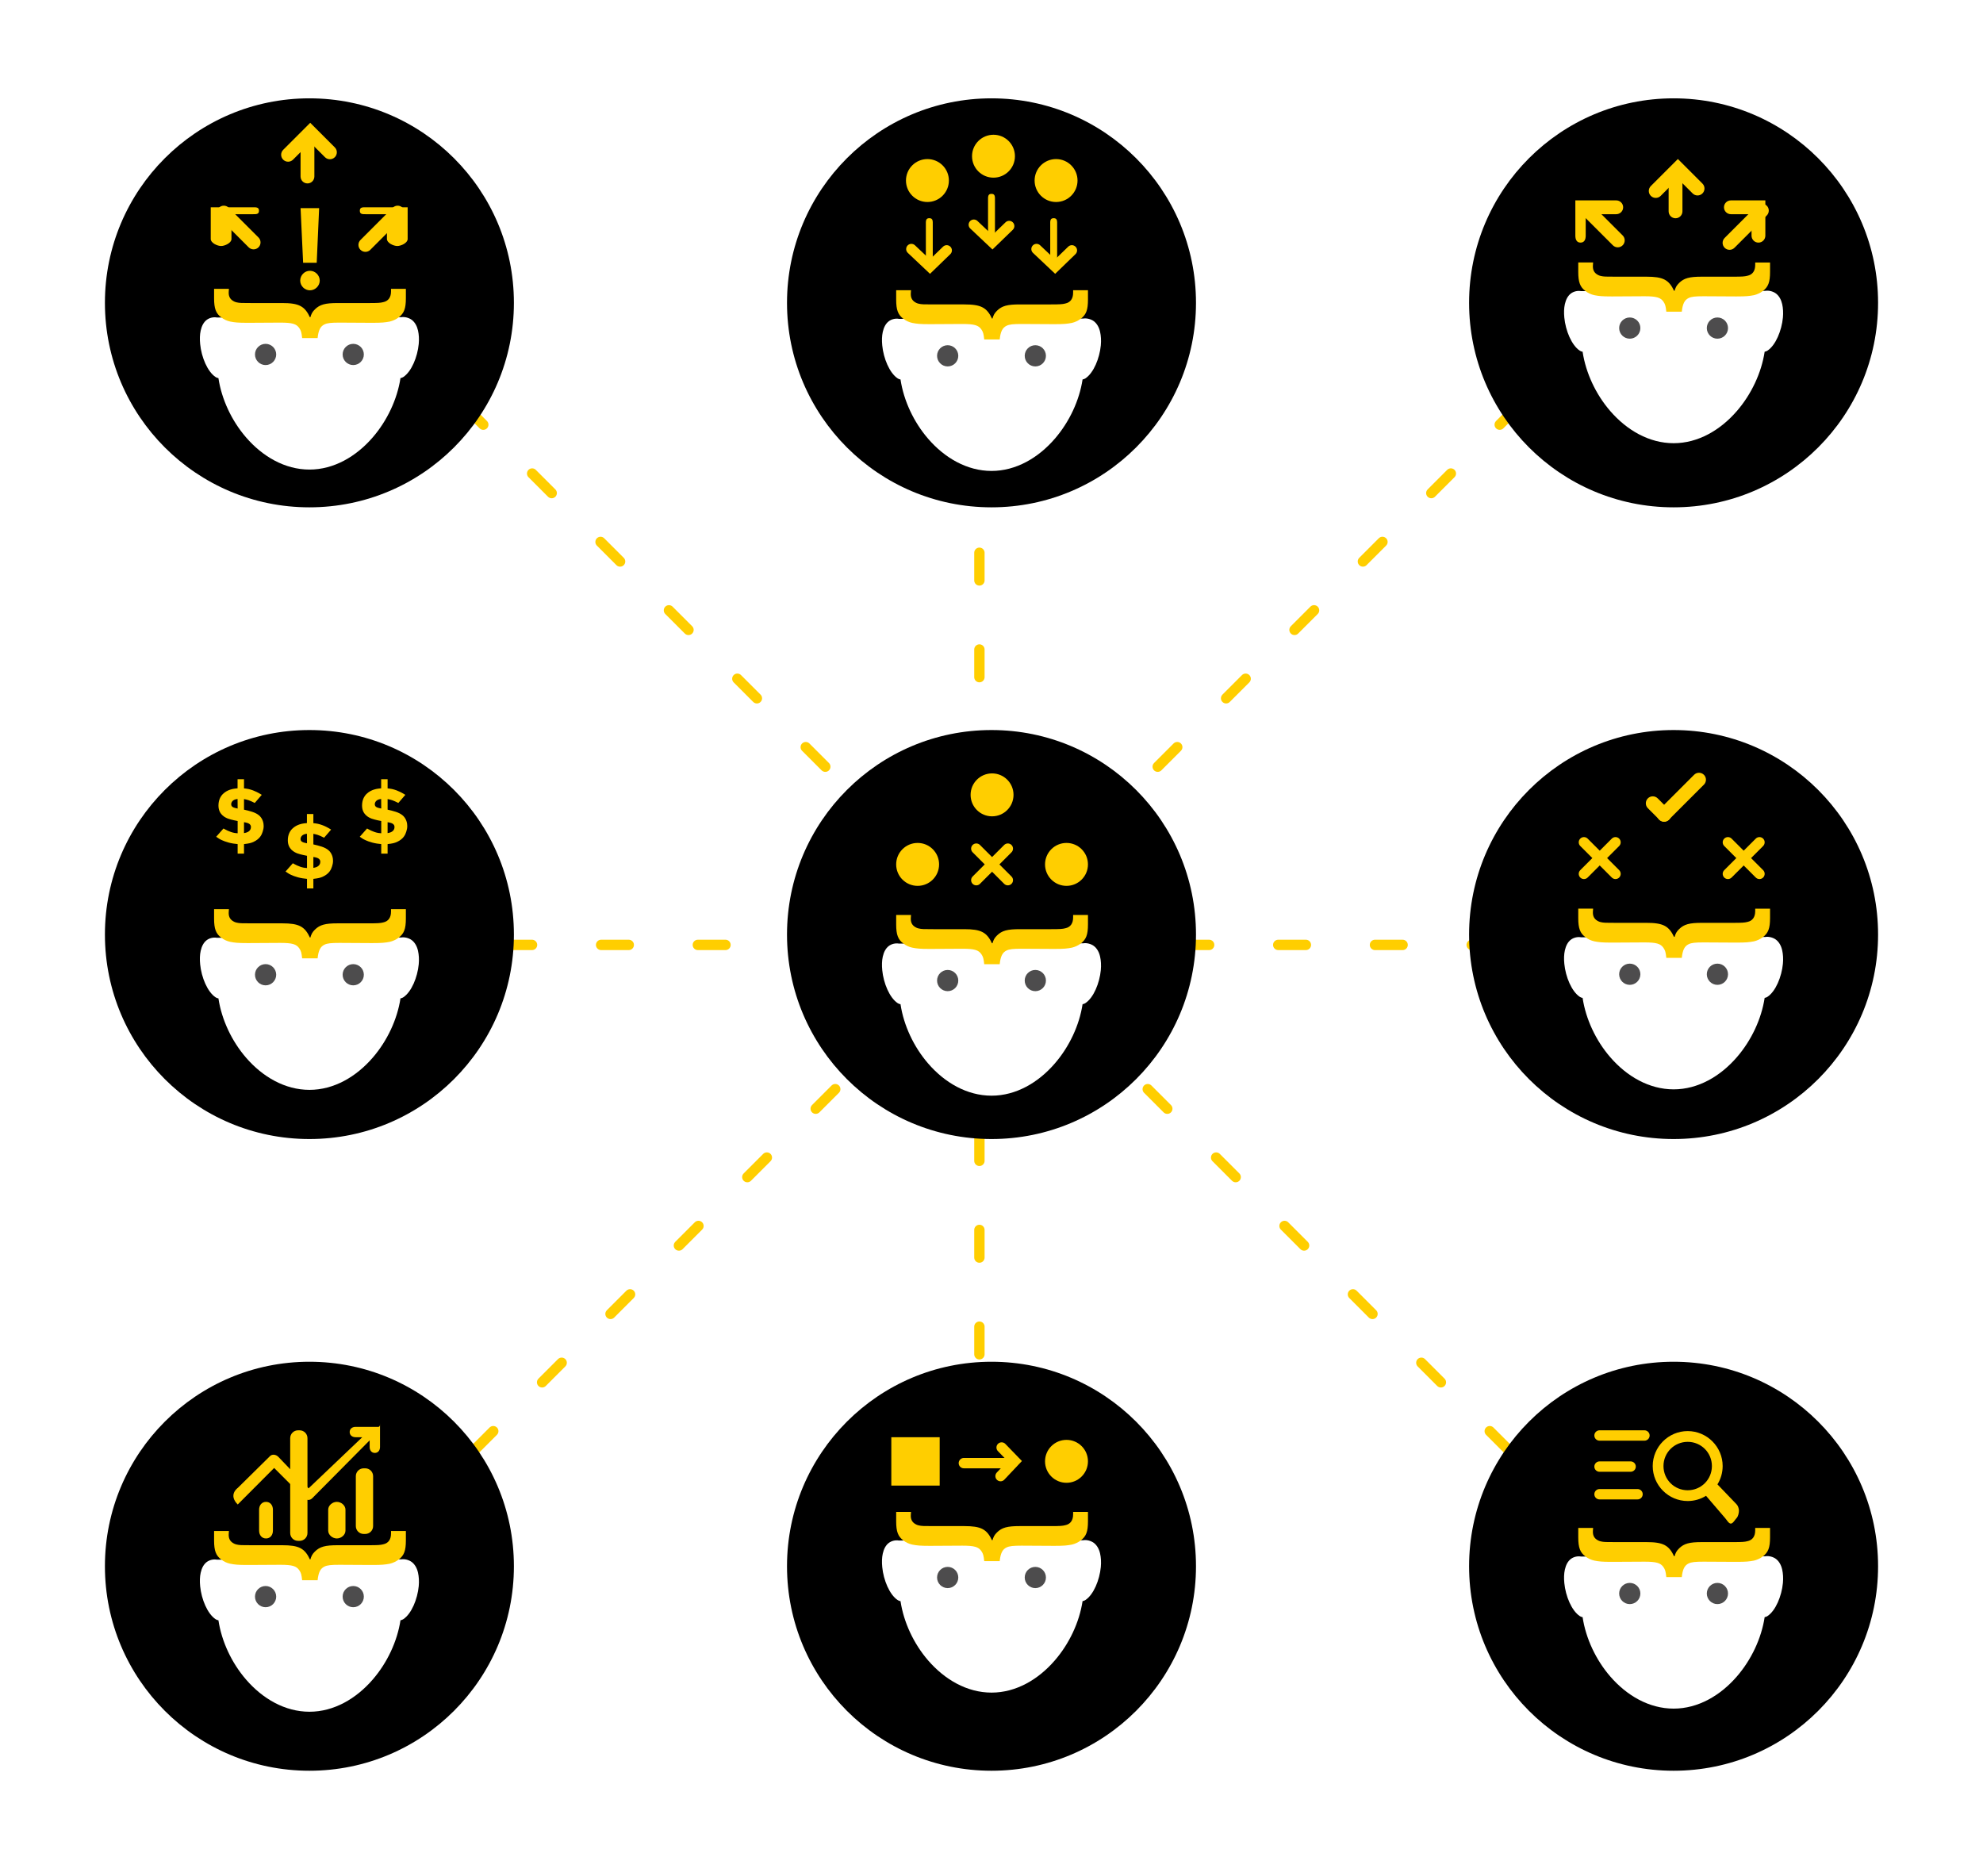 <?xml version="1.0" encoding="utf-8"?>
<!-- Generator: Adobe Illustrator 16.0.0, SVG Export Plug-In . SVG Version: 6.00 Build 0)  -->
<!DOCTYPE svg PUBLIC "-//W3C//DTD SVG 1.1//EN" "http://www.w3.org/Graphics/SVG/1.1/DTD/svg11.dtd">
<svg version="1.1" xmlns="http://www.w3.org/2000/svg" xmlns:xlink="http://www.w3.org/1999/xlink" x="0px" y="0px" width="574px"
	 height="543px" viewBox="0 0 574 543" enable-background="new 0 0 574 543" xml:space="preserve">
<g id="Layer_1">
	<g>
		<rect fill="#FFFFFF" width="574" height="543"/>
		<g>
			<rect x="30" y="29" fill="#FFFFFF" width="514" height="483"/>
			<g>
				
					<line fill="none" stroke="#FFCE00" stroke-width="3" stroke-linecap="round" stroke-miterlimit="10" stroke-dasharray="8,20" x1="90" y1="273.5" x2="484" y2="273.5"/>
				
					<line fill="none" stroke="#FFCE00" stroke-width="3" stroke-linecap="round" stroke-miterlimit="10" stroke-dasharray="8,20" x1="283.5" y1="448" x2="283.5" y2="83"/>
				
					<line fill="none" stroke="#FFCE00" stroke-width="3" stroke-linecap="round" stroke-miterlimit="10" stroke-dasharray="8,20" x1="94.639" y1="77.666" x2="479.363" y2="462.389"/>
				
					<line fill="none" stroke="#FFCE00" stroke-width="3" stroke-linecap="round" stroke-miterlimit="10" stroke-dasharray="8,20" x1="479.361" y1="77.663" x2="94.639" y2="462.389"/>
			</g>
			<g>
				<circle cx="89.563" cy="87.654" r="59.192"/>
				<g>
					<g>
						<g>
							<polygon fill="none" points="116.262,91.891 116.262,91.891 116.256,91.891 							"/>
						</g>
						<g>
							<path fill="#FFFFFF" d="M116.112,91.736L116.112,91.736 M62.773,91.897c-1.006-0.185-2.143,0.087-2.941,0.692
								c-0.9,0.684-1.444,1.77-1.739,3.078c-0.265,1.159-0.294,2.521-0.156,3.921c0.365,3.749,2.091,7.96,4.462,9.54
								c0.291,0.197,0.567,0.287,0.824,0.311c0.933,6.164,3.832,12.344,8,17.163c4.781,5.536,11.244,9.313,18.354,9.313
								c7.084,0,13.544-3.794,18.329-9.34c4.17-4.828,7.08-11.006,8.021-17.145c0.259-0.023,0.529-0.113,0.824-0.31
								c2.371-1.582,4.093-5.788,4.454-9.544c0.135-1.396,0.055-2.758-0.209-3.918c-0.295-1.309-0.906-2.395-1.811-3.078
								c-0.797-0.6-2.067-0.947-3.073-0.768L62.773,91.897z"/>
						</g>
					</g>
					<g>
						<g>
							<circle fill="#4D4C4D" cx="102.248" cy="102.596" r="3.07"/>
						</g>
						<g>
							<circle fill="#4D4C4D" cx="76.879" cy="102.596" r="3.07"/>
						</g>
					</g>
					<g>
						<g>
							<path fill="#FFCE00" d="M86.621,94.944c-0.834-1.197-2.028-1.562-5.49-1.562l-9.195,0.053h-0.357
								c-2.686,0-3.641-0.104-4.954-0.363c-0.955-0.209-1.851-0.625-2.567-1.195c-1.552-1.145-2.088-2.548-2.088-5.513v-2.755h4.297
								l-0.061,0.883c-0.059,1.143,0.3,1.872,0.956,2.393c0.419,0.312,0.836,0.52,1.313,0.625c0.896,0.207,1.434,0.207,4.238,0.207
								h8.954c4.896,0,6.566,0.884,8.118,4.263c0.358-1.196,0.598-1.665,1.373-2.442c1.434-1.405,2.985-1.82,6.566-1.82h9.014
								c2.687,0,3.344-0.053,4.18-0.26c1.492-0.313,2.269-1.404,2.269-3.12v-0.728h4.298v2.703c0,3.067-0.537,4.367-2.09,5.564
								c-0.775,0.57-1.672,0.986-2.566,1.195c-1.374,0.259-2.269,0.363-5.015,0.363h-0.298l-9.253-0.053
								c-2.389,0-3.522,0.105-4.357,0.521c-1.194,0.569-1.732,1.715-1.97,3.949h-4.478C87.279,96.244,87.158,95.723,86.621,94.944z"
								/>
						</g>
					</g>
					<g>
						<g>
							<path fill="#FFCE00" d="M86.898,81.223c0-1.547,1.265-2.846,2.81-2.846c1.546,0,2.846,1.299,2.846,2.846
								c0,1.508-1.3,2.809-2.846,2.809C88.163,84.031,86.898,82.73,86.898,81.223z M87.742,76.059l-0.738-15.805h5.373
								l-0.702,15.805H87.742z"/>
						</g>
					</g>
					<g>
						<g>
							<path fill="#FFCE00" d="M64,71.205c-1.111,0-3-0.902-3-2.013V60h11.951c1.111,0,2.014-0.112,2.014,1c0,1.11-0.902,1-2.014,1
								H67v7.192C67,70.303,65.111,71.205,64,71.205z"/>
						</g>
						<g>
							<path fill="#FFCE00" d="M73.404,72.174c-0.516,0-1.031-0.193-1.424-0.587l-8.617-8.62c-0.786-0.785-0.786-2.059,0-2.845
								c0.785-0.785,2.061-0.785,2.846,0l8.618,8.617c0.786,0.786,0.786,2.062,0,2.848C74.434,71.98,73.919,72.174,73.404,72.174z"
								/>
						</g>
					</g>
					<g>
						<g>
							<path fill="#FFCE00" d="M115,71.205c-1.111,0-3-0.902-3-2.013V62h-5.838c-1.111,0-2.013,0.11-2.013-1
								c0-1.112,0.901-1,2.013-1H118v9.192C118,70.303,116.111,71.205,115,71.205z"/>
						</g>
						<g>
							<path fill="#FFCE00" d="M105.765,72.898c-0.515,0-1.028-0.196-1.423-0.59c-0.785-0.787-0.785-2.061,0-2.846l9.341-9.341
								c0.786-0.785,2.062-0.785,2.846,0c0.786,0.786,0.786,2.06,0,2.845l-9.34,9.342C106.795,72.702,106.28,72.898,105.765,72.898z
								"/>
						</g>
					</g>
					<g>
						<g>
							<path fill="#FFCE00" d="M83.394,46.805c-0.515,0-1.03-0.197-1.424-0.589c-0.784-0.786-0.784-2.062,0.001-2.847l7.828-7.826
								l7.115,7.115c0.786,0.785,0.786,2.059,0,2.846c-0.785,0.787-2.061,0.787-2.846,0l-4.27-4.27l-4.982,4.981
								C84.424,46.607,83.908,46.805,83.394,46.805z"/>
						</g>
						<g>
							<path fill="#FFCE00" d="M89,53.091c-1.111,0-2-0.901-2-2.014V40.008c0-1.112,0.889-2.014,2-2.014s2,0.901,2,2.014v11.069
								C91,52.189,90.111,53.091,89,53.091z"/>
						</g>
					</g>
				</g>
			</g>
			<g>
				<circle cx="484.437" cy="87.654" r="59.192"/>
				<g>
					<g>
						<g>
							<polygon fill="none" points="511.135,84.256 511.135,84.256 511.13,84.256 							"/>
						</g>
						<g>
							<path fill="#FFFFFF" d="M510.986,84.102L510.986,84.102 M457.648,84.264c-1.008-0.186-2.145,0.087-2.942,0.691
								c-0.9,0.684-1.444,1.77-1.739,3.078c-0.266,1.161-0.293,2.521-0.157,3.919c0.367,3.751,2.094,7.962,4.464,9.544
								c0.289,0.195,0.565,0.285,0.824,0.309c0.931,6.164,3.831,12.346,7.999,17.164c4.78,5.535,11.245,9.314,18.355,9.314
								c7.084,0,13.544-3.795,18.328-9.342c4.17-4.828,7.08-11.004,8.02-17.145c0.26-0.023,0.531-0.115,0.825-0.312
								c2.371-1.579,4.092-5.786,4.454-9.54c0.135-1.399,0.054-2.758-0.209-3.92c-0.295-1.309-0.906-2.395-1.81-3.077
								c-0.798-0.601-2.067-0.946-3.074-0.769L457.648,84.264z"/>
						</g>
					</g>
					<g>
						<g>
							<path fill="#4D4C4D" d="M497.122,91.893c-1.696,0-3.068,1.373-3.068,3.068c0,1.698,1.372,3.07,3.068,3.07
								s3.07-1.372,3.07-3.07C500.192,93.266,498.818,91.893,497.122,91.893z"/>
						</g>
						<g>
							<path fill="#4D4C4D" d="M471.753,91.893c-1.696,0-3.071,1.373-3.071,3.068c0,1.698,1.375,3.07,3.071,3.07
								c1.693,0,3.07-1.372,3.07-3.07C474.823,93.266,473.446,91.893,471.753,91.893z"/>
						</g>
					</g>
					<g>
						<g>
							<path fill="#FFCE00" d="M481.496,87.309c-0.835-1.195-2.029-1.559-5.491-1.559l-9.194,0.052h-0.357
								c-2.686,0-3.643-0.104-4.954-0.363c-0.957-0.21-1.851-0.624-2.567-1.196c-1.552-1.144-2.09-2.547-2.09-5.512v-2.756h4.298
								l-0.059,0.885c-0.06,1.143,0.299,1.871,0.954,2.391c0.418,0.312,0.837,0.521,1.314,0.625
								c0.895,0.209,1.432,0.209,4.236,0.209h8.956c4.895,0,6.564,0.882,8.119,4.262c0.357-1.195,0.596-1.664,1.372-2.443
								c1.433-1.404,2.983-1.818,6.565-1.818h9.014c2.688,0,3.345-0.055,4.181-0.262c1.491-0.312,2.268-1.405,2.268-3.119v-0.729
								h4.297v2.705c0,3.066-0.536,4.365-2.088,5.562c-0.777,0.572-1.671,0.986-2.567,1.196c-1.373,0.259-2.269,0.363-5.015,0.363
								h-0.297l-9.254-0.052c-2.389,0-3.522,0.104-4.357,0.519c-1.193,0.571-1.731,1.716-1.971,3.951h-4.478
								C482.153,88.609,482.032,88.09,481.496,87.309z"/>
						</g>
					</g>
					<g>
						<g>
							<path fill="#FFCE00" d="M457.5,70.223c-1.111,0-1.5-0.902-1.5-2.014V58h11.826c1.111,0,2.013,0.887,2.013,2
								c0,1.109-0.901,2-2.013,2H459v6.209C459,69.32,458.612,70.223,457.5,70.223z"/>
						</g>
						<g>
							<path fill="#FFCE00" d="M468.278,71.587c-0.516,0-1.032-0.196-1.423-0.59l-8.618-8.618c-0.787-0.787-0.787-2.061,0-2.847
								c0.786-0.786,2.061-0.786,2.846,0l8.617,8.617c0.786,0.786,0.786,2.062,0,2.848
								C469.308,71.391,468.793,71.587,468.278,71.587z"/>
						</g>
					</g>
					<g>
						<g>
							<path fill="#FFCE00" d="M509,70.223c-1.113,0-2-0.902-2-2.014V62h-5.964c-1.111,0-2.014-0.891-2.014-2
								c0-1.113,0.902-2,2.014-2H511v10.209C511,69.32,510.111,70.223,509,70.223z"/>
						</g>
						<g>
							<path fill="#FFCE00" d="M500.64,72.309c-0.516,0-1.03-0.196-1.424-0.59c-0.786-0.787-0.786-2.06,0-2.846l9.34-9.341
								c0.787-0.786,2.062-0.786,2.848,0c0.786,0.786,0.786,2.06,0,2.847l-9.341,9.34C501.669,72.112,501.154,72.309,500.64,72.309z
								"/>
						</g>
					</g>
					<g>
						<g>
							<path fill="#FFCE00" d="M479.274,57.285c-0.514,0-1.03-0.194-1.424-0.588c-0.786-0.787-0.786-2.061,0-2.848l7.828-7.826
								l7.116,7.115c0.787,0.785,0.787,2.061,0,2.847c-0.786,0.786-2.061,0.786-2.846,0l-4.271-4.269l-4.98,4.98
								C480.305,57.091,479.789,57.285,479.274,57.285z"/>
						</g>
						<g>
							<path fill="#FFCE00" d="M485,63.176c-1.111,0-2-0.9-2-2.014V50.094c0-1.112,0.889-2.014,2-2.014s2,0.901,2,2.014v11.068
								C487,62.275,486.111,63.176,485,63.176z"/>
						</g>
					</g>
				</g>
			</g>
			<g>
				<g>
					<circle cx="287" cy="87.654" r="59.192"/>
				</g>
				<g>
					<g>
						<circle fill="#FFCE00" cx="268.454" cy="52.257" r="6.212"/>
					</g>
					<g>
						<circle fill="#FFCE00" cx="287.575" cy="45.213" r="6.211"/>
					</g>
					<g>
						<circle fill="#FFCE00" cx="305.69" cy="52.257" r="6.213"/>
					</g>
					<g>
						<g>
							<polygon fill="none" points="313.699,92.283 313.699,92.283 313.692,92.283 							"/>
						</g>
						<g>
							<path fill="#FFFFFF" d="M313.55,92.131L313.55,92.131 M260.211,92.293c-1.007-0.186-2.144,0.085-2.941,0.692
								c-0.901,0.683-1.445,1.769-1.74,3.077c-0.264,1.159-0.293,2.521-0.156,3.92c0.365,3.75,2.092,7.959,4.462,9.54
								c0.291,0.196,0.567,0.288,0.825,0.312c0.932,6.162,3.831,12.343,7.999,17.164c4.781,5.535,11.245,9.312,18.356,9.312
								c7.084,0,13.543-3.794,18.327-9.341c4.171-4.827,7.08-11.003,8.021-17.145c0.259-0.024,0.528-0.113,0.823-0.31
								c2.371-1.581,4.093-5.787,4.455-9.541c0.134-1.4,0.055-2.76-0.211-3.92c-0.294-1.309-0.903-2.395-1.809-3.08
								c-0.797-0.6-2.068-0.945-3.073-0.768L260.211,92.293z"/>
						</g>
					</g>
					<g>
						<g>
							<circle fill="#4D4C4D" cx="299.686" cy="102.991" r="3.07"/>
						</g>
						<g>
							<path fill="#4D4C4D" d="M274.316,99.921c-1.697,0-3.072,1.376-3.072,3.07c0,1.696,1.375,3.069,3.072,3.069
								c1.693,0,3.069-1.373,3.069-3.069C277.386,101.297,276.01,99.921,274.316,99.921z"/>
						</g>
					</g>
					<g>
						<g>
							<path fill="#FFCE00" d="M284.059,95.338c-0.835-1.195-2.028-1.561-5.492-1.561l-9.191,0.052h-0.358
								c-2.687,0-3.643-0.103-4.955-0.363c-0.955-0.208-1.851-0.625-2.567-1.194c-1.551-1.146-2.089-2.549-2.089-5.512v-2.755h4.298
								l-0.061,0.884c-0.059,1.143,0.3,1.871,0.955,2.392c0.419,0.309,0.837,0.521,1.314,0.622c0.896,0.209,1.434,0.209,4.238,0.209
								h8.954c4.896,0,6.566,0.883,8.118,4.263c0.358-1.196,0.597-1.663,1.373-2.442c1.433-1.404,2.984-1.82,6.566-1.82h9.015
								c2.686,0,3.342-0.053,4.18-0.261c1.49-0.312,2.268-1.403,2.268-3.119v-0.727h4.298v2.703c0,3.066-0.537,4.366-2.089,5.563
								c-0.778,0.569-1.672,0.986-2.567,1.194c-1.372,0.261-2.27,0.363-5.016,0.363h-0.297l-9.254-0.052
								c-2.389,0-3.521,0.106-4.357,0.52c-1.193,0.572-1.732,1.717-1.97,3.953h-4.478C284.716,96.639,284.596,96.117,284.059,95.338
								z"/>
						</g>
					</g>
					<g>
						<g>
							<path fill="#FFCE00" d="M287,70.197c-1.111,0-1-0.898-1-2.01V58.121c0-1.11-0.111-2.012,1-2.012s1,0.901,1,2.012v10.066
								C288,69.299,288.111,70.197,287,70.197z"/>
						</g>
						<g>
							<path fill="#FFCE00" d="M287.279,72.213l-6.428-6.068c-0.607-0.572-0.635-1.528-0.062-2.135
								c0.573-0.602,1.526-0.632,2.134-0.061l4.328,4.087l3.811-3.69c0.597-0.58,1.554-0.566,2.135,0.034
								c0.58,0.599,0.564,1.554-0.034,2.134L287.279,72.213z"/>
						</g>
					</g>
					<g>
						<g>
							<path fill="#FFCE00" d="M269,77.244c-1.111,0-1-0.902-1-2.014V65.168c0-1.113-0.111-2.014,1-2.014s1,0.9,1,2.014V75.23
								C270,76.342,270.111,77.244,269,77.244z"/>
						</g>
						<g>
							<path fill="#FFCE00" d="M269.201,79.258l-6.43-6.068c-0.607-0.572-0.633-1.527-0.062-2.134s1.527-0.634,2.134-0.062
								l4.33,4.088l3.808-3.691c0.599-0.582,1.555-0.568,2.136,0.033c0.58,0.599,0.564,1.555-0.033,2.135L269.201,79.258z"/>
						</g>
					</g>
					<g>
						<g>
							<path fill="#FFCE00" d="M305,77.244c-1.111,0-1-0.902-1-2.014V65.168c0-1.113-0.111-2.014,1-2.014s1,0.9,1,2.014V75.23
								C306,76.342,306.111,77.244,305,77.244z"/>
						</g>
						<g>
							<path fill="#FFCE00" d="M305.43,79.258l-6.429-6.068c-0.606-0.572-0.632-1.527-0.062-2.134
								c0.573-0.606,1.527-0.634,2.134-0.062l4.329,4.088l3.81-3.691c0.599-0.582,1.554-0.568,2.135,0.033
								c0.581,0.599,0.565,1.555-0.033,2.135L305.43,79.258z"/>
						</g>
					</g>
				</g>
			</g>
			<g>
				<circle cx="89.563" cy="453.346" r="59.192"/>
				<g>
					<g>
						<polygon fill="none" points="116.262,451.432 116.262,451.432 116.257,451.432 						"/>
						<path fill="#FFFFFF" d="M116.112,451.279L116.112,451.279 M62.773,451.439c-1.006-0.184-2.143,0.087-2.94,0.691
							c-0.9,0.686-1.444,1.77-1.739,3.08c-0.266,1.158-0.295,2.518-0.157,3.92c0.366,3.748,2.091,7.959,4.462,9.54
							c0.291,0.196,0.567,0.286,0.825,0.31c0.933,6.164,3.831,12.345,7.999,17.164c4.781,5.535,11.244,9.314,18.355,9.314
							c7.084,0,13.543-3.795,18.328-9.342c4.17-4.828,7.08-11.004,8.021-17.144c0.259-0.024,0.529-0.116,0.824-0.31
							c2.371-1.582,4.092-5.789,4.454-9.543c0.134-1.399,0.054-2.758-0.21-3.92c-0.295-1.309-0.905-2.395-1.811-3.077
							c-0.797-0.601-2.066-0.948-3.073-0.769L62.773,451.439z"/>
					</g>
					<g>
						<path fill="#4D4C4D" d="M102.248,459.068c-1.695,0-3.068,1.374-3.068,3.071c0,1.692,1.373,3.067,3.068,3.067
							c1.697,0,3.07-1.375,3.07-3.067C105.318,460.442,103.945,459.068,102.248,459.068z"/>
						<path fill="#4D4C4D" d="M76.879,459.068c-1.695,0-3.07,1.374-3.07,3.071c0,1.692,1.375,3.067,3.07,3.067
							s3.069-1.375,3.069-3.067C79.948,460.442,78.574,459.068,76.879,459.068z"/>
					</g>
					<g>
						<path fill="#FFCE00" d="M86.621,454.486c-0.834-1.197-2.027-1.561-5.49-1.561l-9.194,0.052h-0.357
							c-2.687,0-3.642-0.104-4.954-0.363c-0.955-0.209-1.852-0.626-2.567-1.196c-1.552-1.144-2.089-2.547-2.089-5.512v-2.756h4.297
							l-0.061,0.884c-0.059,1.144,0.301,1.872,0.957,2.392c0.418,0.312,0.835,0.52,1.313,0.625c0.896,0.208,1.433,0.208,4.237,0.208
							h8.954c4.896,0,6.567,0.882,8.119,4.263c0.358-1.195,0.597-1.665,1.374-2.443c1.432-1.404,2.984-1.819,6.566-1.819h9.014
							c2.686,0,3.342-0.054,4.179-0.263c1.491-0.311,2.268-1.4,2.268-3.119v-0.727h4.298v2.703c0,3.068-0.537,4.367-2.09,5.564
							c-0.775,0.57-1.672,0.987-2.566,1.196c-1.373,0.259-2.269,0.363-5.014,0.363h-0.299l-9.253-0.052
							c-2.388,0-3.522,0.104-4.357,0.519c-1.193,0.571-1.731,1.716-1.97,3.951h-4.478C87.279,455.784,87.159,455.266,86.621,454.486
							z"/>
					</g>
					<g>
						<path fill="#FFCE00" d="M79,443.033c0,1.255-0.746,2.271-2,2.271l0,0c-1.254,0-2-1.017-2-2.271v-6.053
							c0-1.252,0.746-2.27,2-2.27l0,0c1.254,0,2,1.018,2,2.27V443.033z"/>
						<path fill="#FFCE00" d="M100,443.033c0,1.255-1.246,2.271-2.5,2.271l0,0c-1.254,0-2.5-1.017-2.5-2.271v-6.053
							c0-1.252,1.246-2.27,2.5-2.27l0,0c1.254,0,2.5,1.018,2.5,2.27V443.033z"/>
						<path fill="#FFCE00" d="M108,441.729c0,1.254-1.016,2.271-2.27,2.271h-0.461c-1.254,0-2.27-1.018-2.27-2.271v-14.457
							c0-1.254,1.016-2.271,2.27-2.271h0.461c1.254,0,2.27,1.018,2.27,2.271V441.729z"/>
						<path fill="#FFCE00" d="M89,443.729c0,1.254-1.017,2.271-2.271,2.271h-0.457c-1.255,0-2.271-1.018-2.271-2.271v-27.457
							c0-1.254,1.017-2.271,2.271-2.271h0.457c1.255,0,2.271,1.018,2.271,2.271V443.729z"/>
					</g>
					<g>
						<path fill="#FFCE00" d="M79.354,424.9l8.759,8.758c0.665,0.665,1.606,0.665,2.272,0L107,416.904v1.941
							c0,0.94,0.56,1.702,1.5,1.702c0.939,0,1.5-0.762,1.5-1.702v-6.621c0-0.625,0.17,0.775-0.457,0.775h-6.622
							c-0.938,0-1.702,0.56-1.702,1.5c0,0.939,0.764,1.5,1.702,1.5h1.942l-15.549,14.801l-8.759-9.136
							c-0.665-0.664-1.743-0.854-2.407-0.188l-9.336,9.21c0,0-2.824,1.96,0,4.784L79.354,424.9z"/>
					</g>
				</g>
			</g>
			<g>
				<circle cx="89.563" cy="270.5" r="59.192"/>
				<g>
					<g>
						<g>
							<polygon fill="none" points="116.262,271.428 116.262,271.428 116.257,271.428 							"/>
						</g>
						<g>
							<path fill="#FFFFFF" d="M116.112,271.273L116.112,271.273 M62.773,271.438c-1.006-0.186-2.143,0.086-2.94,0.691
								c-0.9,0.684-1.444,1.769-1.739,3.078c-0.266,1.16-0.295,2.519-0.157,3.918c0.366,3.752,2.092,7.962,4.462,9.543
								c0.291,0.196,0.567,0.285,0.825,0.311c0.933,6.163,3.832,12.344,7.999,17.164c4.781,5.533,11.244,9.312,18.356,9.312
								c7.084,0,13.542-3.794,18.327-9.342c4.17-4.826,7.08-11.003,8.021-17.145c0.259-0.022,0.529-0.113,0.824-0.311
								c2.371-1.578,4.092-5.785,4.455-9.54c0.133-1.399,0.053-2.759-0.211-3.919c-0.295-1.309-0.905-2.395-1.811-3.079
								c-0.797-0.6-2.066-0.946-3.073-0.769L62.773,271.438z"/>
						</g>
					</g>
					<g>
						<g>
							<circle fill="#4D4C4D" cx="102.249" cy="282.135" r="3.07"/>
						</g>
						<g>
							<circle fill="#4D4C4D" cx="76.879" cy="282.135" r="3.07"/>
						</g>
					</g>
					<g>
						<g>
							<path fill="#FFCE00" d="M86.622,274.482c-0.835-1.196-2.028-1.561-5.491-1.561l-9.193,0.053H71.58
								c-2.688,0-3.643-0.104-4.955-0.364c-0.955-0.209-1.852-0.624-2.567-1.194c-1.552-1.145-2.089-2.549-2.089-5.512v-2.756h4.298
								l-0.06,0.885c-0.06,1.143,0.299,1.871,0.955,2.391c0.418,0.311,0.835,0.521,1.313,0.623c0.896,0.21,1.433,0.21,4.237,0.21
								h8.955c4.895,0,6.566,0.881,8.118,4.261c0.358-1.194,0.597-1.664,1.374-2.441c1.432-1.405,2.984-1.819,6.566-1.819h9.014
								c2.686,0,3.343-0.056,4.179-0.263c1.491-0.312,2.268-1.404,2.268-3.117v-0.729h4.298v2.703c0,3.068-0.537,4.367-2.089,5.564
								c-0.776,0.57-1.671,0.985-2.567,1.194c-1.372,0.261-2.268,0.364-5.014,0.364h-0.299l-9.253-0.053
								c-2.388,0-3.521,0.105-4.357,0.52c-1.193,0.572-1.731,1.715-1.97,3.951h-4.477C87.279,275.781,87.16,275.262,86.622,274.482z
								"/>
						</g>
					</g>
					<g>
						<path fill="#FFCE00" d="M117.607,240.702c-0.277,0.898-0.807,2.144-2.742,3.017c-0.69,0.299-1.243,0.439-2.672,0.6v2.765
							h-1.842v-2.765c-0.438-0.047-0.853-0.09-1.291-0.16c-1.889-0.301-3.34-0.969-3.938-1.312c-0.322-0.186-0.668-0.415-0.99-0.646
							l2.119-2.396c0.438,0.229,1.704,1.015,3.225,1.29c0.276,0.045,0.576,0.067,0.876,0.092v-3.547
							c-0.115-0.024-1.773-0.322-2.787-0.691c-0.83-0.324-2.765-1.197-2.765-3.777c0-3.157,2.28-4.238,3.363-4.605
							c0.968-0.324,1.819-0.346,2.165-0.393v-2.627h1.865v2.648c0.438,0.047,0.876,0.095,1.291,0.184
							c1.865,0.416,3.316,1.362,3.846,1.684l-2.026,2.35c-1.705-0.852-2.027-0.898-3.11-1.128v3.063
							c0.783,0.182,1.59,0.367,2.351,0.621c1.773,0.576,2.487,1.381,2.879,2.164c0.185,0.347,0.46,1.014,0.46,1.959
							C117.883,239.666,117.791,240.149,117.607,240.702z M110.328,231.258c-0.622,0.092-1.175,0.206-1.59,0.762
							c-0.207,0.299-0.253,0.597-0.253,0.736c0,0.092,0,0.299,0.138,0.527c0.23,0.414,0.784,0.555,1.729,0.74L110.328,231.258z
							 M114.037,238.789c-0.347-0.574-1.291-0.713-1.844-0.805v3.154c0.186-0.045,1.199-0.138,1.705-0.828
							c0.276-0.369,0.299-0.737,0.299-0.922C114.197,239.065,114.106,238.906,114.037,238.789z"/>
					</g>
					<g>
						<path fill="#FFCE00" d="M96.121,250.767c-0.277,0.898-0.807,2.144-2.742,3.017c-0.69,0.299-1.244,0.438-2.672,0.6v2.764
							h-1.843v-2.764c-0.438-0.047-0.853-0.092-1.29-0.162c-1.889-0.299-3.34-0.968-3.938-1.311
							c-0.323-0.186-0.668-0.416-0.989-0.647l2.117-2.395c0.438,0.229,1.705,1.013,3.226,1.289c0.276,0.046,0.575,0.069,0.875,0.093
							v-3.547c-0.114-0.023-1.772-0.324-2.786-0.691c-0.83-0.323-2.766-1.198-2.766-3.777c0-3.157,2.281-4.238,3.363-4.607
							c0.969-0.323,1.82-0.348,2.166-0.392v-2.627h1.865v2.649c0.438,0.046,0.875,0.094,1.289,0.186
							c1.867,0.413,3.318,1.359,3.848,1.682l-2.027,2.348c-1.705-0.852-2.026-0.896-3.109-1.127v3.062
							c0.783,0.185,1.59,0.37,2.35,0.624c1.774,0.576,2.488,1.381,2.88,2.164c0.185,0.346,0.46,1.014,0.46,1.959
							C96.396,249.73,96.305,250.214,96.121,250.767z M88.842,241.322c-0.623,0.09-1.175,0.206-1.59,0.76
							c-0.207,0.299-0.254,0.6-0.254,0.736c0,0.093,0,0.301,0.139,0.531c0.23,0.412,0.783,0.553,1.728,0.736L88.842,241.322z
							 M92.55,248.853c-0.345-0.575-1.29-0.712-1.843-0.804v3.154c0.185-0.046,1.198-0.138,1.705-0.828
							c0.276-0.369,0.3-0.738,0.3-0.922C92.712,249.131,92.619,248.97,92.55,248.853z"/>
					</g>
					<g>
						<path fill="#FFCE00" d="M76.043,240.702c-0.277,0.898-0.807,2.144-2.741,3.017c-0.692,0.299-1.244,0.439-2.673,0.6v2.765
							h-1.843v-2.765c-0.438-0.047-0.851-0.09-1.289-0.16c-1.889-0.301-3.341-0.969-3.938-1.312
							c-0.324-0.186-0.668-0.415-0.99-0.646l2.118-2.396c0.438,0.229,1.704,1.015,3.225,1.29c0.277,0.045,0.577,0.067,0.875,0.092
							v-3.547c-0.114-0.024-1.772-0.322-2.786-0.691c-0.83-0.324-2.766-1.197-2.766-3.777c0-3.157,2.281-4.238,3.365-4.605
							c0.967-0.324,1.818-0.346,2.164-0.393v-2.627h1.865v2.648c0.438,0.047,0.875,0.095,1.291,0.184
							c1.865,0.416,3.316,1.362,3.846,1.684l-2.026,2.35c-1.704-0.852-2.027-0.898-3.11-1.128v3.063
							c0.784,0.182,1.59,0.367,2.35,0.621c1.774,0.576,2.488,1.381,2.881,2.164c0.184,0.347,0.459,1.014,0.459,1.959
							C76.318,239.666,76.228,240.149,76.043,240.702z M68.764,231.258c-0.621,0.092-1.174,0.206-1.589,0.762
							c-0.208,0.299-0.253,0.597-0.253,0.736c0,0.092,0,0.299,0.137,0.527c0.23,0.414,0.783,0.555,1.728,0.74L68.764,231.258z
							 M72.473,238.789c-0.346-0.574-1.29-0.713-1.844-0.805v3.154c0.186-0.045,1.198-0.138,1.705-0.828
							c0.275-0.369,0.3-0.737,0.3-0.922C72.634,239.065,72.542,238.906,72.473,238.789z"/>
					</g>
				</g>
			</g>
			<g>
				<g>
					<circle cx="484.437" cy="270.5" r="59.192"/>
				</g>
				<g>
					<g>
						<g>
							<polygon fill="none" points="511.136,271.287 511.136,271.287 511.13,271.287 							"/>
						</g>
						<g>
							<path fill="#FFFFFF" d="M510.986,271.132L510.986,271.132 M457.648,271.294c-1.008-0.185-2.143,0.087-2.94,0.692
								c-0.9,0.684-1.446,1.77-1.74,3.078c-0.267,1.16-0.294,2.52-0.158,3.92c0.367,3.749,2.094,7.961,4.464,9.54
								c0.289,0.196,0.568,0.288,0.824,0.312c0.931,6.163,3.831,12.342,8.001,17.161c4.779,5.537,11.243,9.314,18.354,9.314
								c7.083,0,13.543-3.793,18.327-9.342c4.171-4.828,7.08-11.004,8.021-17.145c0.262-0.021,0.53-0.113,0.824-0.309
								c2.371-1.58,4.092-5.787,4.454-9.543c0.137-1.398,0.055-2.76-0.208-3.918c-0.294-1.309-0.906-2.395-1.811-3.078
								c-0.798-0.6-2.067-0.949-3.074-0.77L457.648,271.294z"/>
						</g>
					</g>
					<g>
						<g>
							<path fill="#4D4C4D" d="M497.122,278.923c-1.696,0-3.068,1.374-3.068,3.07c0,1.694,1.372,3.07,3.068,3.07
								c1.698,0,3.072-1.376,3.072-3.07C500.194,280.297,498.82,278.923,497.122,278.923z"/>
						</g>
						<g>
							<circle fill="#4D4C4D" cx="471.753" cy="281.993" r="3.07"/>
						</g>
					</g>
					<g>
						<g>
							<path fill="#FFCE00" d="M481.496,274.34c-0.835-1.195-2.027-1.561-5.491-1.561l-9.193,0.052h-0.356
								c-2.688,0-3.645-0.103-4.956-0.364c-0.957-0.207-1.851-0.623-2.567-1.195c-1.552-1.144-2.09-2.549-2.09-5.51v-2.756h4.299
								l-0.06,0.886c-0.06,1.142,0.3,1.87,0.954,2.39c0.418,0.311,0.837,0.52,1.315,0.625c0.894,0.206,1.433,0.206,4.238,0.206
								h8.953c4.896,0,6.567,0.884,8.119,4.263c0.357-1.196,0.596-1.663,1.372-2.443c1.433-1.404,2.986-1.819,6.566-1.819h9.015
								c2.686,0,3.343-0.052,4.179-0.261c1.492-0.312,2.269-1.403,2.269-3.119v-0.727h4.296v2.703c0,3.068-0.536,4.367-2.088,5.562
								c-0.777,0.572-1.671,0.988-2.567,1.195c-1.371,0.262-2.269,0.364-5.015,0.364h-0.297l-9.254-0.052
								c-2.389,0-3.522,0.105-4.357,0.521c-1.192,0.571-1.731,1.716-1.971,3.952h-4.478
								C482.153,275.64,482.032,275.119,481.496,274.34z"/>
						</g>
					</g>
					<g>
						<g>
							<path fill="#FFCE00" d="M509.293,254.441c-0.386,0-0.773-0.146-1.068-0.441l-9.127-9.127c-0.592-0.59-0.592-1.547,0-2.137
								c0.589-0.59,1.544-0.59,2.134,0l9.128,9.129c0.59,0.59,0.59,1.545,0,2.135C510.064,254.296,509.68,254.441,509.293,254.441z"
								/>
						</g>
						<g>
							<path fill="#FFCE00" d="M500.164,254.441c-0.386,0-0.772-0.146-1.066-0.441c-0.592-0.59-0.592-1.545,0-2.135l9.127-9.129
								c0.589-0.59,1.546-0.59,2.135,0c0.59,0.59,0.59,1.547,0,2.137L501.231,254C500.936,254.296,500.551,254.441,500.164,254.441z
								"/>
						</g>
					</g>
					<g>
						<g>
							<path fill="#FFCE00" d="M467.619,254.441c-0.387,0-0.771-0.146-1.067-0.441l-9.127-9.127c-0.59-0.59-0.59-1.547,0-2.137
								c0.588-0.59,1.544-0.59,2.134,0l9.128,9.129c0.59,0.59,0.59,1.545,0,2.135C468.393,254.296,468.006,254.441,467.619,254.441z
								"/>
						</g>
						<g>
							<path fill="#FFCE00" d="M458.491,254.441c-0.388,0-0.773-0.146-1.066-0.441c-0.59-0.59-0.59-1.545,0-2.135l9.127-9.129
								c0.59-0.59,1.545-0.59,2.135,0s0.59,1.547,0,2.137L459.559,254C459.264,254.296,458.877,254.441,458.491,254.441z"/>
						</g>
					</g>
					<g>
						<g>
							<path fill="#FFCE00" d="M481.731,237.836c-0.517,0-1.03-0.197-1.424-0.59l-3.317-3.315c-0.787-0.785-0.787-2.062,0-2.848
								c0.786-0.786,2.061-0.786,2.846,0l3.316,3.317c0.787,0.786,0.787,2.061,0.002,2.846
								C482.762,237.639,482.245,237.836,481.731,237.836z"/>
						</g>
						<g>
							<path fill="#FFCE00" d="M481.66,237.836c-0.517,0-1.03-0.197-1.424-0.59c-0.786-0.785-0.786-2.06,0-2.846l10.135-10.135
								c0.786-0.787,2.062-0.787,2.848,0s0.786,2.061,0,2.848l-10.137,10.133C482.689,237.639,482.175,237.836,481.66,237.836z"/>
						</g>
					</g>
				</g>
			</g>
			<g>
				<circle cx="484.437" cy="453.346" r="59.192"/>
				<g>
					<g>
						<polygon fill="none" points="511.135,450.529 511.135,450.529 511.13,450.529 						"/>
						<path fill="#FFFFFF" d="M510.986,450.377L510.986,450.377 M457.648,450.537c-1.008-0.186-2.145,0.087-2.942,0.691
							c-0.9,0.684-1.444,1.771-1.739,3.078c-0.263,1.161-0.293,2.521-0.157,3.92c0.367,3.75,2.094,7.961,4.464,9.541
							c0.289,0.197,0.565,0.286,0.824,0.311c0.931,6.164,3.833,12.344,7.999,17.165c4.78,5.533,11.245,9.312,18.356,9.312
							c7.083,0,13.543-3.793,18.327-9.339c4.171-4.829,7.08-11.004,8.02-17.145c0.26-0.024,0.531-0.114,0.825-0.312
							c2.371-1.58,4.092-5.787,4.454-9.54c0.135-1.399,0.054-2.761-0.209-3.921c-0.295-1.309-0.905-2.395-1.81-3.077
							c-0.798-0.601-2.067-0.947-3.074-0.769L457.648,450.537z"/>
					</g>
					<g>
						<circle fill="#4D4C4D" cx="497.122" cy="461.236" r="3.068"/>
						<path fill="#4D4C4D" d="M471.753,458.168c-1.696,0-3.071,1.373-3.071,3.068s1.375,3.068,3.071,3.068
							c1.693,0,3.07-1.373,3.07-3.068S473.446,458.168,471.753,458.168z"/>
					</g>
					<g>
						<path fill="#FFCE00" d="M481.496,453.582c-0.835-1.194-2.029-1.558-5.491-1.558l-9.193,0.05h-0.356
							c-2.688,0-3.642-0.104-4.956-0.363c-0.957-0.209-1.851-0.625-2.567-1.195c-1.552-1.144-2.088-2.547-2.088-5.511v-2.757h4.297
							l-0.06,0.885c-0.06,1.143,0.299,1.872,0.954,2.391c0.418,0.312,0.837,0.52,1.314,0.625c0.895,0.208,1.432,0.208,4.239,0.208
							h8.953c4.895,0,6.567,0.884,8.119,4.265c0.357-1.197,0.596-1.666,1.372-2.446c1.433-1.403,2.983-1.818,6.565-1.818h9.014
							c2.688,0,3.345-0.052,4.181-0.261c1.491-0.312,2.268-1.404,2.268-3.121v-0.727h4.297v2.705c0,3.066-0.536,4.365-2.088,5.562
							c-0.777,0.57-1.671,0.986-2.567,1.195c-1.371,0.26-2.269,0.363-5.015,0.363h-0.297l-9.254-0.05
							c-2.389,0-3.522,0.103-4.357,0.518c-1.193,0.572-1.731,1.718-1.971,3.952h-4.478
							C482.153,454.882,482.032,454.361,481.496,453.582z"/>
					</g>
					
						<line fill="none" stroke="#FFCE00" stroke-width="3" stroke-linecap="round" stroke-miterlimit="10" x1="463" y1="415.5" x2="476" y2="415.5"/>
					
						<line fill="none" stroke="#FFCE00" stroke-width="3" stroke-linecap="round" stroke-miterlimit="10" x1="463" y1="424.5" x2="472" y2="424.5"/>
					
						<line fill="none" stroke="#FFCE00" stroke-width="3" stroke-linecap="round" stroke-miterlimit="10" x1="463" y1="432.5" x2="474" y2="432.5"/>
					<path fill="#FFCE00" d="M497.182,429.699c-0.016-0.017-0.032-0.033-0.048-0.048c0.954-1.544,1.508-3.364,1.508-5.304
						c0-5.572-4.548-10.122-10.122-10.122c-5.572,0-10.123,4.55-10.123,10.122c0,5.574,4.551,10.121,10.123,10.121
						c1.942,0,3.762-0.553,5.305-1.508c0.014,0.016,0.032,0.032,0.048,0.047l5.449,6.361c0.436,0.453,1.037,1.631,1.668,1.631
						c0.009,0,0.017,0,0.024,0c0.621,0,1.215-1.154,1.655-1.594c0.447-0.445,0.692-1.506,0.687-2.135
						c-0.007-0.633-0.27-1.461-0.724-1.896L497.182,429.699z M488.52,431.354c-3.889,0-7.007-3.119-7.007-7.006
						s3.118-7.008,7.007-7.008s7.008,3.121,7.008,7.008S492.408,431.354,488.52,431.354z"/>
				</g>
			</g>
			<g>
				<circle cx="287" cy="453.346" r="59.192"/>
				<g>
					<g>
						<polygon fill="none" points="313.699,445.896 313.699,445.896 313.692,445.896 						"/>
						<path fill="#FFFFFF" d="M313.55,445.744L313.55,445.744 M260.211,445.904c-1.007-0.186-2.144,0.086-2.941,0.692
							c-0.901,0.684-1.445,1.769-1.74,3.078c-0.264,1.159-0.293,2.521-0.156,3.919c0.365,3.751,2.092,7.961,4.462,9.541
							c0.291,0.197,0.567,0.287,0.825,0.312c0.932,6.162,3.831,12.342,7.999,17.162c4.781,5.535,11.245,9.313,18.356,9.313
							c7.084,0,13.543-3.794,18.327-9.342c4.171-4.826,7.08-11.004,8.021-17.142c0.259-0.025,0.528-0.115,0.823-0.312
							c2.371-1.58,4.093-5.786,4.455-9.541c0.134-1.4,0.055-2.759-0.211-3.919c-0.294-1.31-0.903-2.394-1.809-3.079
							c-0.797-0.6-2.068-0.945-3.073-0.77L260.211,445.904z"/>
					</g>
					<g>
						<circle fill="#4D4C4D" cx="299.686" cy="456.604" r="3.07"/>
						<path fill="#4D4C4D" d="M274.316,453.533c-1.697,0-3.072,1.373-3.072,3.07c0,1.695,1.375,3.07,3.072,3.07
							c1.693,0,3.069-1.375,3.069-3.07C277.386,454.906,276.01,453.533,274.316,453.533z"/>
					</g>
					<g>
						<path fill="#FFCE00" d="M284.059,448.95c-0.835-1.197-2.028-1.561-5.492-1.561l-9.191,0.052h-0.358
							c-2.687,0-3.643-0.104-4.955-0.363c-0.955-0.209-1.851-0.623-2.567-1.195c-1.551-1.145-2.089-2.548-2.089-5.512v-2.755h4.298
							l-0.061,0.884c-0.059,1.143,0.3,1.871,0.955,2.391c0.419,0.311,0.837,0.521,1.314,0.625c0.896,0.209,1.434,0.209,4.238,0.209
							h8.954c4.896,0,6.566,0.881,8.118,4.262c0.358-1.195,0.597-1.664,1.373-2.442c1.433-1.405,2.984-1.819,6.566-1.819h9.015
							c2.686,0,3.342-0.055,4.18-0.263c1.49-0.312,2.268-1.403,2.268-3.118v-0.728h4.298v2.703c0,3.067-0.537,4.367-2.089,5.563
							c-0.778,0.572-1.672,0.986-2.567,1.195c-1.372,0.26-2.27,0.363-5.016,0.363h-0.297l-9.254-0.052
							c-2.389,0-3.521,0.106-4.357,0.521c-1.193,0.57-1.732,1.715-1.97,3.951h-4.478C284.716,450.25,284.596,449.729,284.059,448.95
							z"/>
					</g>
					<circle fill="#FFCE00" cx="308.709" cy="422.979" r="6.212"/>
					<g>
						
							<line fill="none" stroke="#FFCE00" stroke-width="3" stroke-linecap="round" stroke-miterlimit="10" x1="279" y1="423.5" x2="293" y2="423.5"/>
						<polyline fill="none" stroke="#FFCE00" stroke-width="3" stroke-linecap="round" stroke-miterlimit="10" points="
							289.621,427.256 293.73,422.902 293.73,422.902 289.931,418.979 						"/>
					</g>
					<rect x="258" y="416" fill="#FFCE00" width="14" height="14"/>
				</g>
			</g>
			<g>
				<circle cx="287" cy="270.5" r="59.192"/>
				<g>
					<g>
						<polygon fill="none" points="313.699,273.115 313.699,273.115 313.692,273.115 						"/>
						<path fill="#FFFFFF" d="M313.55,272.961L313.55,272.961 M260.211,273.123c-1.007-0.184-2.144,0.088-2.941,0.693
							c-0.901,0.684-1.445,1.769-1.74,3.078c-0.264,1.16-0.293,2.519-0.156,3.919c0.365,3.752,2.092,7.961,4.462,9.542
							c0.291,0.195,0.567,0.285,0.825,0.311c0.932,6.163,3.831,12.344,7.999,17.162c4.781,5.535,11.245,9.314,18.356,9.314
							c7.084,0,13.543-3.793,18.327-9.342c4.171-4.826,7.08-11.003,8.021-17.145c0.259-0.022,0.528-0.113,0.823-0.311
							c2.371-1.578,4.093-5.785,4.455-9.539c0.134-1.4,0.055-2.76-0.211-3.92c-0.294-1.309-0.903-2.395-1.809-3.079
							c-0.797-0.6-2.068-0.946-3.073-0.769L260.211,273.123z"/>
					</g>
					<g>
						<circle fill="#4D4C4D" cx="299.686" cy="283.822" r="3.07"/>
						<path fill="#4D4C4D" d="M274.316,280.752c-1.697,0-3.072,1.375-3.072,3.07c0,1.697,1.375,3.07,3.072,3.07
							c1.693,0,3.069-1.373,3.069-3.07C277.386,282.127,276.01,280.752,274.316,280.752z"/>
					</g>
					<g>
						<path fill="#FFCE00" d="M284.059,276.17c-0.835-1.195-2.028-1.56-5.492-1.56l-9.191,0.052h-0.358
							c-2.687,0-3.643-0.103-4.955-0.365c-0.955-0.208-1.851-0.623-2.567-1.193c-1.551-1.145-2.089-2.551-2.089-5.512v-2.757h4.298
							l-0.061,0.886c-0.059,1.143,0.3,1.871,0.955,2.391c0.419,0.311,0.837,0.52,1.314,0.623c0.896,0.21,1.434,0.21,4.238,0.21
							h8.954c4.896,0,6.566,0.881,8.118,4.261c0.358-1.197,0.597-1.662,1.373-2.441c1.433-1.406,2.984-1.819,6.566-1.819h9.015
							c2.686,0,3.342-0.054,4.18-0.262c1.49-0.312,2.268-1.405,2.268-3.121v-0.727h4.298v2.703c0,3.069-0.537,4.368-2.089,5.565
							c-0.778,0.57-1.672,0.985-2.567,1.193c-1.372,0.263-2.27,0.365-5.016,0.365h-0.297l-9.254-0.052
							c-2.389,0-3.521,0.104-4.357,0.519c-1.193,0.573-1.732,1.715-1.97,3.953h-4.478
							C284.716,277.469,284.596,276.95,284.059,276.17z"/>
					</g>
					<circle fill="#FFCE00" cx="265.617" cy="250.199" r="6.212"/>
					<circle fill="#FFCE00" cx="308.709" cy="250.199" r="6.212"/>
					<g>
						
							<line fill="none" stroke="#FFCE00" stroke-width="3" stroke-linecap="round" stroke-miterlimit="10" x1="282.6" y1="245.635" x2="291.727" y2="254.762"/>
						
							<line fill="none" stroke="#FFCE00" stroke-width="3" stroke-linecap="round" stroke-miterlimit="10" x1="282.6" y1="254.762" x2="291.727" y2="245.635"/>
					</g>
					<circle fill="#FFCE00" cx="287.163" cy="230.071" r="6.213"/>
				</g>
			</g>
		</g>
	</g>
</g>
<g id="Layer_2">
</g>
</svg>
